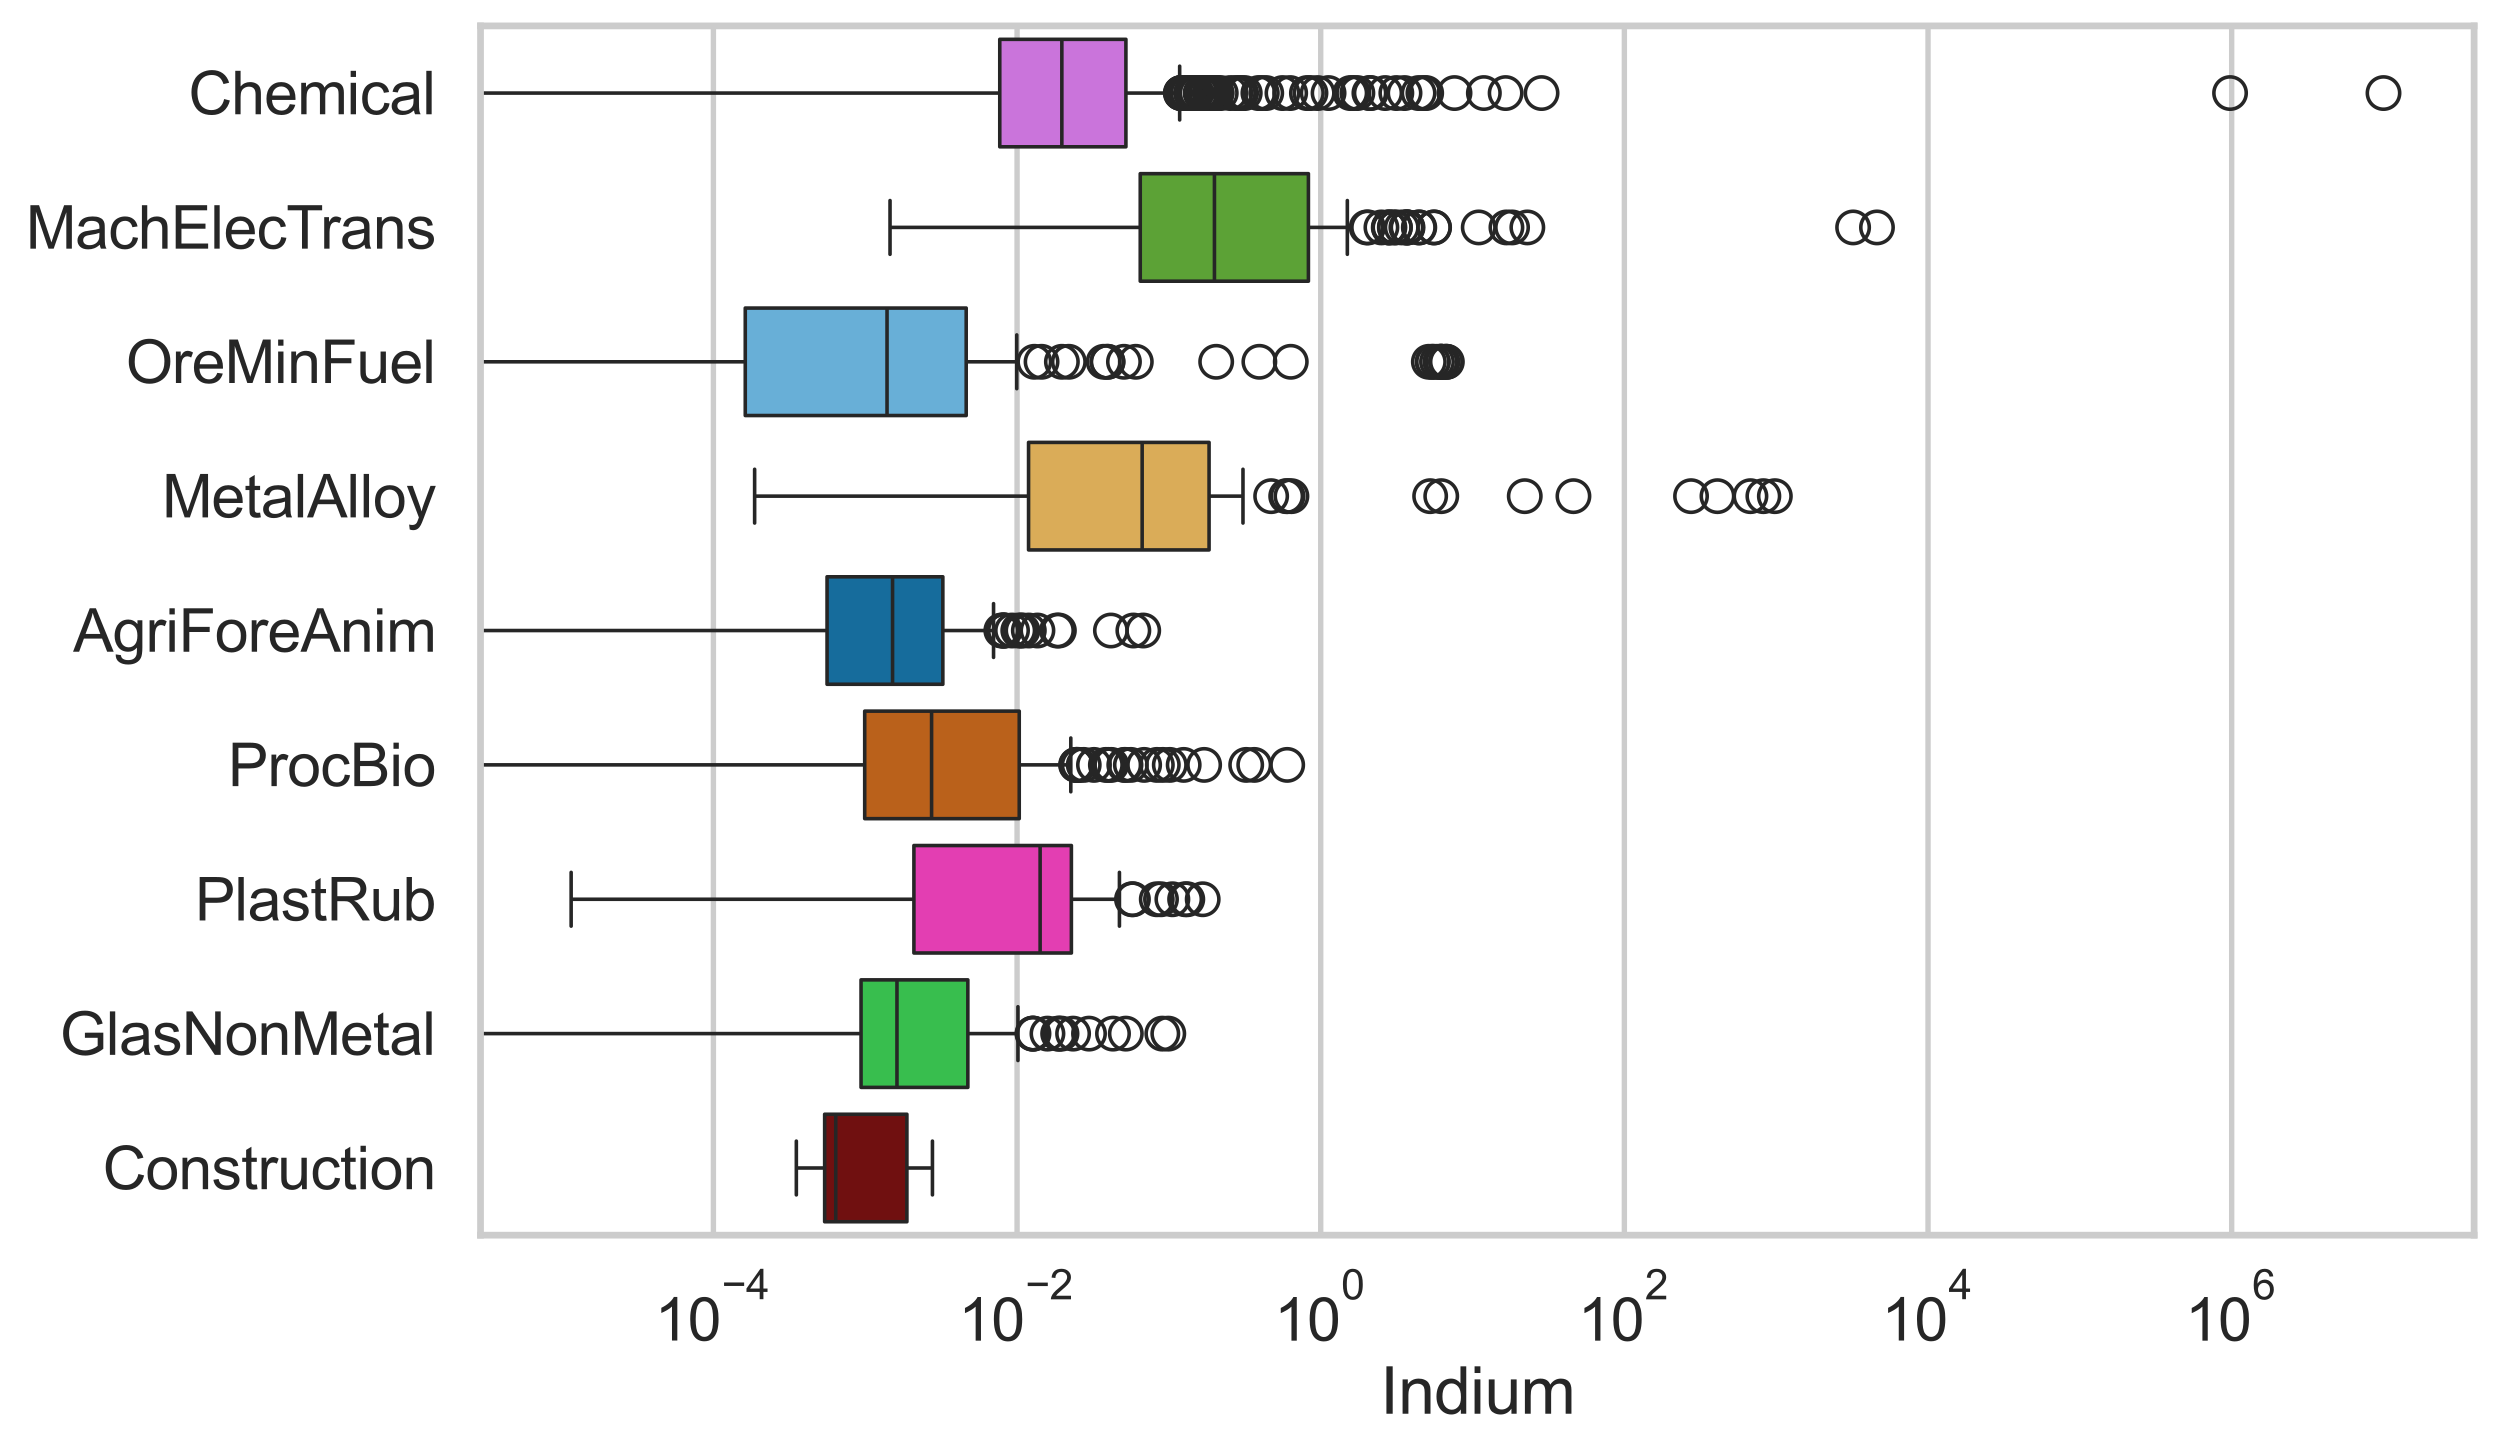 <?xml version="1.0" encoding="utf-8" standalone="no"?>
<!DOCTYPE svg PUBLIC "-//W3C//DTD SVG 1.1//EN"
  "http://www.w3.org/Graphics/SVG/1.1/DTD/svg11.dtd">
<svg xmlns:xlink="http://www.w3.org/1999/xlink" width="695.577pt" height="404.121pt" viewBox="0 0 695.577 404.121" xmlns="http://www.w3.org/2000/svg" version="1.1">
 <defs>
  <style type="text/css">*{stroke-linejoin: round; stroke-linecap: butt}</style>
 </defs>
 <g id="figure_1">
  <g id="patch_1">
   <path d="M 0 404.121 
L 695.577 404.121 
L 695.577 0 
L 0 0 
z
" style="fill: #ffffff"/>
  </g>
  <g id="axes_1">
   <g id="patch_2">
    <path d="M 133.697 343.665 
L 688.377 343.665 
L 688.377 7.2 
L 133.697 7.2 
z
" style="fill: #ffffff"/>
   </g>
   <g id="matplotlib.axis_1">
    <g id="xtick_1">
     <g id="line2d_1">
      <path d="M 198.493 343.665 
L 198.493 7.2 
" clip-path="url(#p1a3e97ebdc)" style="fill: none; stroke: #cccccc; stroke-width: 1.5; stroke-linecap: round"/>
     </g>
     <g id="text_1">
      <!-- $\mathdefault{10^{-4}}$ -->
      <g style="fill: #262626" transform="translate(182.158 373.015) scale(0.165 -0.165)">
       <defs>
        <path id="ArialMT-31" d="M 2384 0 
L 1822 0 
L 1822 3584 
Q 1619 3391 1289 3197 
Q 959 3003 697 2906 
L 697 3450 
Q 1169 3672 1522 3987 
Q 1875 4303 2022 4600 
L 2384 4600 
L 2384 0 
z
" transform="scale(0.016)"/>
        <path id="ArialMT-30" d="M 266 2259 
Q 266 3072 433 3567 
Q 600 4063 929 4331 
Q 1259 4600 1759 4600 
Q 2128 4600 2406 4451 
Q 2684 4303 2865 4023 
Q 3047 3744 3150 3342 
Q 3253 2941 3253 2259 
Q 3253 1453 3087 958 
Q 2922 463 2592 192 
Q 2263 -78 1759 -78 
Q 1097 -78 719 397 
Q 266 969 266 2259 
z
M 844 2259 
Q 844 1131 1108 757 
Q 1372 384 1759 384 
Q 2147 384 2411 759 
Q 2675 1134 2675 2259 
Q 2675 3391 2411 3762 
Q 2147 4134 1753 4134 
Q 1366 4134 1134 3806 
Q 844 3388 844 2259 
z
" transform="scale(0.016)"/>
        <path id="ArialMT-2212" d="M 3381 1997 
L 356 1997 
L 356 2522 
L 3381 2522 
L 3381 1997 
z
" transform="scale(0.016)"/>
        <path id="ArialMT-34" d="M 2069 0 
L 2069 1097 
L 81 1097 
L 81 1613 
L 2172 4581 
L 2631 4581 
L 2631 1613 
L 3250 1613 
L 3250 1097 
L 2631 1097 
L 2631 0 
L 2069 0 
z
M 2069 1613 
L 2069 3678 
L 634 1613 
L 2069 1613 
z
" transform="scale(0.016)"/>
       </defs>
       <use xlink:href="#ArialMT-31" transform="translate(0 0.202)"/>
       <use xlink:href="#ArialMT-30" transform="translate(55.615 0.202)"/>
       <use xlink:href="#ArialMT-2212" transform="translate(112.973 69.895) scale(0.7)"/>
       <use xlink:href="#ArialMT-34" transform="translate(153.852 69.895) scale(0.7)"/>
      </g>
     </g>
    </g>
    <g id="xtick_2">
     <g id="line2d_2">
      <path d="M 282.979 343.665 
L 282.979 7.2 
" clip-path="url(#p1a3e97ebdc)" style="fill: none; stroke: #cccccc; stroke-width: 1.5; stroke-linecap: round"/>
     </g>
     <g id="text_2">
      <!-- $\mathdefault{10^{-2}}$ -->
      <g style="fill: #262626" transform="translate(266.644 373.18) scale(0.165 -0.165)">
       <defs>
        <path id="ArialMT-32" d="M 3222 541 
L 3222 0 
L 194 0 
Q 188 203 259 391 
Q 375 700 629 1000 
Q 884 1300 1366 1694 
Q 2113 2306 2375 2664 
Q 2638 3022 2638 3341 
Q 2638 3675 2398 3904 
Q 2159 4134 1775 4134 
Q 1369 4134 1125 3890 
Q 881 3647 878 3216 
L 300 3275 
Q 359 3922 746 4261 
Q 1134 4600 1788 4600 
Q 2447 4600 2831 4234 
Q 3216 3869 3216 3328 
Q 3216 3053 3103 2787 
Q 2991 2522 2730 2228 
Q 2469 1934 1863 1422 
Q 1356 997 1212 845 
Q 1069 694 975 541 
L 3222 541 
z
" transform="scale(0.016)"/>
       </defs>
       <use xlink:href="#ArialMT-31" transform="translate(0 0.994)"/>
       <use xlink:href="#ArialMT-30" transform="translate(55.615 0.994)"/>
       <use xlink:href="#ArialMT-2212" transform="translate(112.973 70.688) scale(0.7)"/>
       <use xlink:href="#ArialMT-32" transform="translate(153.852 70.688) scale(0.7)"/>
      </g>
     </g>
    </g>
    <g id="xtick_3">
     <g id="line2d_3">
      <path d="M 367.464 343.665 
L 367.464 7.2 
" clip-path="url(#p1a3e97ebdc)" style="fill: none; stroke: #cccccc; stroke-width: 1.5; stroke-linecap: round"/>
     </g>
     <g id="text_3">
      <!-- $\mathdefault{10^{0}}$ -->
      <g style="fill: #262626" transform="translate(354.512 373.18) scale(0.165 -0.165)">
       <use xlink:href="#ArialMT-31" transform="translate(0 0.994)"/>
       <use xlink:href="#ArialMT-30" transform="translate(55.615 0.994)"/>
       <use xlink:href="#ArialMT-30" transform="translate(112.973 70.688) scale(0.7)"/>
      </g>
     </g>
    </g>
    <g id="xtick_4">
     <g id="line2d_4">
      <path d="M 451.95 343.665 
L 451.95 7.2 
" clip-path="url(#p1a3e97ebdc)" style="fill: none; stroke: #cccccc; stroke-width: 1.5; stroke-linecap: round"/>
     </g>
     <g id="text_4">
      <!-- $\mathdefault{10^{2}}$ -->
      <g style="fill: #262626" transform="translate(438.997 373.18) scale(0.165 -0.165)">
       <use xlink:href="#ArialMT-31" transform="translate(0 0.994)"/>
       <use xlink:href="#ArialMT-30" transform="translate(55.615 0.994)"/>
       <use xlink:href="#ArialMT-32" transform="translate(112.973 70.688) scale(0.7)"/>
      </g>
     </g>
    </g>
    <g id="xtick_5">
     <g id="line2d_5">
      <path d="M 536.436 343.665 
L 536.436 7.2 
" clip-path="url(#p1a3e97ebdc)" style="fill: none; stroke: #cccccc; stroke-width: 1.5; stroke-linecap: round"/>
     </g>
     <g id="text_5">
      <!-- $\mathdefault{10^{4}}$ -->
      <g style="fill: #262626" transform="translate(523.483 373.015) scale(0.165 -0.165)">
       <use xlink:href="#ArialMT-31" transform="translate(0 0.202)"/>
       <use xlink:href="#ArialMT-30" transform="translate(55.615 0.202)"/>
       <use xlink:href="#ArialMT-34" transform="translate(112.973 69.895) scale(0.7)"/>
      </g>
     </g>
    </g>
    <g id="xtick_6">
     <g id="line2d_6">
      <path d="M 620.921 343.665 
L 620.921 7.2 
" clip-path="url(#p1a3e97ebdc)" style="fill: none; stroke: #cccccc; stroke-width: 1.5; stroke-linecap: round"/>
     </g>
     <g id="text_6">
      <!-- $\mathdefault{10^{6}}$ -->
      <g style="fill: #262626" transform="translate(607.969 373.18) scale(0.165 -0.165)">
       <defs>
        <path id="ArialMT-36" d="M 3184 3459 
L 2625 3416 
Q 2550 3747 2413 3897 
Q 2184 4138 1850 4138 
Q 1581 4138 1378 3988 
Q 1113 3794 959 3422 
Q 806 3050 800 2363 
Q 1003 2672 1297 2822 
Q 1591 2972 1913 2972 
Q 2475 2972 2870 2558 
Q 3266 2144 3266 1488 
Q 3266 1056 3080 686 
Q 2894 316 2569 119 
Q 2244 -78 1831 -78 
Q 1128 -78 684 439 
Q 241 956 241 2144 
Q 241 3472 731 4075 
Q 1159 4600 1884 4600 
Q 2425 4600 2770 4297 
Q 3116 3994 3184 3459 
z
M 888 1484 
Q 888 1194 1011 928 
Q 1134 663 1356 523 
Q 1578 384 1822 384 
Q 2178 384 2434 671 
Q 2691 959 2691 1453 
Q 2691 1928 2437 2201 
Q 2184 2475 1800 2475 
Q 1419 2475 1153 2201 
Q 888 1928 888 1484 
z
" transform="scale(0.016)"/>
       </defs>
       <use xlink:href="#ArialMT-31" transform="translate(0 0.994)"/>
       <use xlink:href="#ArialMT-30" transform="translate(55.615 0.994)"/>
       <use xlink:href="#ArialMT-36" transform="translate(112.973 70.688) scale(0.7)"/>
      </g>
     </g>
    </g>
    <g id="text_7">
     <!-- Indium -->
     <g style="fill: #262626" transform="translate(384.026 393.344) scale(0.18 -0.18)">
      <defs>
       <path id="ArialMT-49" d="M 597 0 
L 597 4581 
L 1203 4581 
L 1203 0 
L 597 0 
z
" transform="scale(0.016)"/>
       <path id="ArialMT-6e" d="M 422 0 
L 422 3319 
L 928 3319 
L 928 2847 
Q 1294 3394 1984 3394 
Q 2284 3394 2536 3286 
Q 2788 3178 2913 3003 
Q 3038 2828 3088 2588 
Q 3119 2431 3119 2041 
L 3119 0 
L 2556 0 
L 2556 2019 
Q 2556 2363 2490 2533 
Q 2425 2703 2258 2804 
Q 2091 2906 1866 2906 
Q 1506 2906 1245 2678 
Q 984 2450 984 1813 
L 984 0 
L 422 0 
z
" transform="scale(0.016)"/>
       <path id="ArialMT-64" d="M 2575 0 
L 2575 419 
Q 2259 -75 1647 -75 
Q 1250 -75 917 144 
Q 584 363 401 755 
Q 219 1147 219 1656 
Q 219 2153 384 2558 
Q 550 2963 881 3178 
Q 1213 3394 1622 3394 
Q 1922 3394 2156 3267 
Q 2391 3141 2538 2938 
L 2538 4581 
L 3097 4581 
L 3097 0 
L 2575 0 
z
M 797 1656 
Q 797 1019 1065 703 
Q 1334 388 1700 388 
Q 2069 388 2326 689 
Q 2584 991 2584 1609 
Q 2584 2291 2321 2609 
Q 2059 2928 1675 2928 
Q 1300 2928 1048 2622 
Q 797 2316 797 1656 
z
" transform="scale(0.016)"/>
       <path id="ArialMT-69" d="M 425 3934 
L 425 4581 
L 988 4581 
L 988 3934 
L 425 3934 
z
M 425 0 
L 425 3319 
L 988 3319 
L 988 0 
L 425 0 
z
" transform="scale(0.016)"/>
       <path id="ArialMT-75" d="M 2597 0 
L 2597 488 
Q 2209 -75 1544 -75 
Q 1250 -75 995 37 
Q 741 150 617 320 
Q 494 491 444 738 
Q 409 903 409 1263 
L 409 3319 
L 972 3319 
L 972 1478 
Q 972 1038 1006 884 
Q 1059 663 1231 536 
Q 1403 409 1656 409 
Q 1909 409 2131 539 
Q 2353 669 2445 892 
Q 2538 1116 2538 1541 
L 2538 3319 
L 3100 3319 
L 3100 0 
L 2597 0 
z
" transform="scale(0.016)"/>
       <path id="ArialMT-6d" d="M 422 0 
L 422 3319 
L 925 3319 
L 925 2853 
Q 1081 3097 1340 3245 
Q 1600 3394 1931 3394 
Q 2300 3394 2536 3241 
Q 2772 3088 2869 2813 
Q 3263 3394 3894 3394 
Q 4388 3394 4653 3120 
Q 4919 2847 4919 2278 
L 4919 0 
L 4359 0 
L 4359 2091 
Q 4359 2428 4304 2576 
Q 4250 2725 4106 2815 
Q 3963 2906 3769 2906 
Q 3419 2906 3187 2673 
Q 2956 2441 2956 1928 
L 2956 0 
L 2394 0 
L 2394 2156 
Q 2394 2531 2256 2718 
Q 2119 2906 1806 2906 
Q 1569 2906 1367 2781 
Q 1166 2656 1075 2415 
Q 984 2175 984 1722 
L 984 0 
L 422 0 
z
" transform="scale(0.016)"/>
      </defs>
      <use xlink:href="#ArialMT-49"/>
      <use xlink:href="#ArialMT-6e" transform="translate(27.783 0)"/>
      <use xlink:href="#ArialMT-64" transform="translate(83.398 0)"/>
      <use xlink:href="#ArialMT-69" transform="translate(139.014 0)"/>
      <use xlink:href="#ArialMT-75" transform="translate(161.23 0)"/>
      <use xlink:href="#ArialMT-6d" transform="translate(216.846 0)"/>
     </g>
    </g>
   </g>
   <g id="matplotlib.axis_2">
    <g id="ytick_1">
     <g id="text_8">
      <!-- Chemical -->
      <g style="fill: #262626" transform="translate(52.428 31.798) scale(0.165 -0.165)">
       <defs>
        <path id="ArialMT-43" d="M 3763 1606 
L 4369 1453 
Q 4178 706 3683 314 
Q 3188 -78 2472 -78 
Q 1731 -78 1267 223 
Q 803 525 561 1097 
Q 319 1669 319 2325 
Q 319 3041 592 3573 
Q 866 4106 1370 4382 
Q 1875 4659 2481 4659 
Q 3169 4659 3637 4309 
Q 4106 3959 4291 3325 
L 3694 3184 
Q 3534 3684 3231 3912 
Q 2928 4141 2469 4141 
Q 1941 4141 1586 3887 
Q 1231 3634 1087 3207 
Q 944 2781 944 2328 
Q 944 1744 1114 1308 
Q 1284 872 1643 656 
Q 2003 441 2422 441 
Q 2931 441 3284 734 
Q 3638 1028 3763 1606 
z
" transform="scale(0.016)"/>
        <path id="ArialMT-68" d="M 422 0 
L 422 4581 
L 984 4581 
L 984 2938 
Q 1378 3394 1978 3394 
Q 2347 3394 2619 3248 
Q 2891 3103 3008 2847 
Q 3125 2591 3125 2103 
L 3125 0 
L 2563 0 
L 2563 2103 
Q 2563 2525 2380 2717 
Q 2197 2909 1863 2909 
Q 1613 2909 1392 2779 
Q 1172 2650 1078 2428 
Q 984 2206 984 1816 
L 984 0 
L 422 0 
z
" transform="scale(0.016)"/>
        <path id="ArialMT-65" d="M 2694 1069 
L 3275 997 
Q 3138 488 2766 206 
Q 2394 -75 1816 -75 
Q 1088 -75 661 373 
Q 234 822 234 1631 
Q 234 2469 665 2931 
Q 1097 3394 1784 3394 
Q 2450 3394 2872 2941 
Q 3294 2488 3294 1666 
Q 3294 1616 3291 1516 
L 816 1516 
Q 847 969 1125 678 
Q 1403 388 1819 388 
Q 2128 388 2347 550 
Q 2566 713 2694 1069 
z
M 847 1978 
L 2700 1978 
Q 2663 2397 2488 2606 
Q 2219 2931 1791 2931 
Q 1403 2931 1139 2672 
Q 875 2413 847 1978 
z
" transform="scale(0.016)"/>
        <path id="ArialMT-63" d="M 2588 1216 
L 3141 1144 
Q 3050 572 2676 248 
Q 2303 -75 1759 -75 
Q 1078 -75 664 370 
Q 250 816 250 1647 
Q 250 2184 428 2587 
Q 606 2991 970 3192 
Q 1334 3394 1763 3394 
Q 2303 3394 2647 3120 
Q 2991 2847 3088 2344 
L 2541 2259 
Q 2463 2594 2264 2762 
Q 2066 2931 1784 2931 
Q 1359 2931 1093 2626 
Q 828 2322 828 1663 
Q 828 994 1084 691 
Q 1341 388 1753 388 
Q 2084 388 2306 591 
Q 2528 794 2588 1216 
z
" transform="scale(0.016)"/>
        <path id="ArialMT-61" d="M 2588 409 
Q 2275 144 1986 34 
Q 1697 -75 1366 -75 
Q 819 -75 525 192 
Q 231 459 231 875 
Q 231 1119 342 1320 
Q 453 1522 633 1644 
Q 813 1766 1038 1828 
Q 1203 1872 1538 1913 
Q 2219 1994 2541 2106 
Q 2544 2222 2544 2253 
Q 2544 2597 2384 2738 
Q 2169 2928 1744 2928 
Q 1347 2928 1158 2789 
Q 969 2650 878 2297 
L 328 2372 
Q 403 2725 575 2942 
Q 747 3159 1072 3276 
Q 1397 3394 1825 3394 
Q 2250 3394 2515 3294 
Q 2781 3194 2906 3042 
Q 3031 2891 3081 2659 
Q 3109 2516 3109 2141 
L 3109 1391 
Q 3109 606 3145 398 
Q 3181 191 3288 0 
L 2700 0 
Q 2613 175 2588 409 
z
M 2541 1666 
Q 2234 1541 1622 1453 
Q 1275 1403 1131 1340 
Q 988 1278 909 1158 
Q 831 1038 831 891 
Q 831 666 1001 516 
Q 1172 366 1500 366 
Q 1825 366 2078 508 
Q 2331 650 2450 897 
Q 2541 1088 2541 1459 
L 2541 1666 
z
" transform="scale(0.016)"/>
        <path id="ArialMT-6c" d="M 409 0 
L 409 4581 
L 972 4581 
L 972 0 
L 409 0 
z
" transform="scale(0.016)"/>
       </defs>
       <use xlink:href="#ArialMT-43"/>
       <use xlink:href="#ArialMT-68" transform="translate(72.217 0)"/>
       <use xlink:href="#ArialMT-65" transform="translate(127.832 0)"/>
       <use xlink:href="#ArialMT-6d" transform="translate(183.447 0)"/>
       <use xlink:href="#ArialMT-69" transform="translate(266.748 0)"/>
       <use xlink:href="#ArialMT-63" transform="translate(288.965 0)"/>
       <use xlink:href="#ArialMT-61" transform="translate(338.965 0)"/>
       <use xlink:href="#ArialMT-6c" transform="translate(394.58 0)"/>
      </g>
     </g>
    </g>
    <g id="ytick_2">
     <g id="text_9">
      <!-- MachElecTrans -->
      <g style="fill: #262626" transform="translate(7.2 69.183) scale(0.165 -0.165)">
       <defs>
        <path id="ArialMT-4d" d="M 475 0 
L 475 4581 
L 1388 4581 
L 2472 1338 
Q 2622 884 2691 659 
Q 2769 909 2934 1394 
L 4031 4581 
L 4847 4581 
L 4847 0 
L 4263 0 
L 4263 3834 
L 2931 0 
L 2384 0 
L 1059 3900 
L 1059 0 
L 475 0 
z
" transform="scale(0.016)"/>
        <path id="ArialMT-45" d="M 506 0 
L 506 4581 
L 3819 4581 
L 3819 4041 
L 1113 4041 
L 1113 2638 
L 3647 2638 
L 3647 2100 
L 1113 2100 
L 1113 541 
L 3925 541 
L 3925 0 
L 506 0 
z
" transform="scale(0.016)"/>
        <path id="ArialMT-54" d="M 1659 0 
L 1659 4041 
L 150 4041 
L 150 4581 
L 3781 4581 
L 3781 4041 
L 2266 4041 
L 2266 0 
L 1659 0 
z
" transform="scale(0.016)"/>
        <path id="ArialMT-72" d="M 416 0 
L 416 3319 
L 922 3319 
L 922 2816 
Q 1116 3169 1280 3281 
Q 1444 3394 1641 3394 
Q 1925 3394 2219 3213 
L 2025 2691 
Q 1819 2813 1613 2813 
Q 1428 2813 1281 2702 
Q 1134 2591 1072 2394 
Q 978 2094 978 1738 
L 978 0 
L 416 0 
z
" transform="scale(0.016)"/>
        <path id="ArialMT-73" d="M 197 991 
L 753 1078 
Q 800 744 1014 566 
Q 1228 388 1613 388 
Q 2000 388 2187 545 
Q 2375 703 2375 916 
Q 2375 1106 2209 1216 
Q 2094 1291 1634 1406 
Q 1016 1563 777 1677 
Q 538 1791 414 1992 
Q 291 2194 291 2438 
Q 291 2659 392 2848 
Q 494 3038 669 3163 
Q 800 3259 1026 3326 
Q 1253 3394 1513 3394 
Q 1903 3394 2198 3281 
Q 2494 3169 2634 2976 
Q 2775 2784 2828 2463 
L 2278 2388 
Q 2241 2644 2061 2787 
Q 1881 2931 1553 2931 
Q 1166 2931 1000 2803 
Q 834 2675 834 2503 
Q 834 2394 903 2306 
Q 972 2216 1119 2156 
Q 1203 2125 1616 2013 
Q 2213 1853 2448 1751 
Q 2684 1650 2818 1456 
Q 2953 1263 2953 975 
Q 2953 694 2789 445 
Q 2625 197 2315 61 
Q 2006 -75 1616 -75 
Q 969 -75 630 194 
Q 291 463 197 991 
z
" transform="scale(0.016)"/>
       </defs>
       <use xlink:href="#ArialMT-4d"/>
       <use xlink:href="#ArialMT-61" transform="translate(83.301 0)"/>
       <use xlink:href="#ArialMT-63" transform="translate(138.916 0)"/>
       <use xlink:href="#ArialMT-68" transform="translate(188.916 0)"/>
       <use xlink:href="#ArialMT-45" transform="translate(244.531 0)"/>
       <use xlink:href="#ArialMT-6c" transform="translate(311.23 0)"/>
       <use xlink:href="#ArialMT-65" transform="translate(333.447 0)"/>
       <use xlink:href="#ArialMT-63" transform="translate(389.062 0)"/>
       <use xlink:href="#ArialMT-54" transform="translate(439.062 0)"/>
       <use xlink:href="#ArialMT-72" transform="translate(496.396 0)"/>
       <use xlink:href="#ArialMT-61" transform="translate(529.697 0)"/>
       <use xlink:href="#ArialMT-6e" transform="translate(585.312 0)"/>
       <use xlink:href="#ArialMT-73" transform="translate(640.928 0)"/>
      </g>
     </g>
    </g>
    <g id="ytick_3">
     <g id="text_10">
      <!-- OreMinFuel -->
      <g style="fill: #262626" transform="translate(35.013 106.568) scale(0.165 -0.165)">
       <defs>
        <path id="ArialMT-4f" d="M 309 2231 
Q 309 3372 921 4017 
Q 1534 4663 2503 4663 
Q 3138 4663 3647 4359 
Q 4156 4056 4423 3514 
Q 4691 2972 4691 2284 
Q 4691 1588 4409 1038 
Q 4128 488 3612 205 
Q 3097 -78 2500 -78 
Q 1853 -78 1343 234 
Q 834 547 571 1087 
Q 309 1628 309 2231 
z
M 934 2222 
Q 934 1394 1379 917 
Q 1825 441 2497 441 
Q 3181 441 3623 922 
Q 4066 1403 4066 2288 
Q 4066 2847 3877 3264 
Q 3688 3681 3323 3911 
Q 2959 4141 2506 4141 
Q 1863 4141 1398 3698 
Q 934 3256 934 2222 
z
" transform="scale(0.016)"/>
        <path id="ArialMT-46" d="M 525 0 
L 525 4581 
L 3616 4581 
L 3616 4041 
L 1131 4041 
L 1131 2622 
L 3281 2622 
L 3281 2081 
L 1131 2081 
L 1131 0 
L 525 0 
z
" transform="scale(0.016)"/>
       </defs>
       <use xlink:href="#ArialMT-4f"/>
       <use xlink:href="#ArialMT-72" transform="translate(77.783 0)"/>
       <use xlink:href="#ArialMT-65" transform="translate(111.084 0)"/>
       <use xlink:href="#ArialMT-4d" transform="translate(166.699 0)"/>
       <use xlink:href="#ArialMT-69" transform="translate(250 0)"/>
       <use xlink:href="#ArialMT-6e" transform="translate(272.217 0)"/>
       <use xlink:href="#ArialMT-46" transform="translate(327.832 0)"/>
       <use xlink:href="#ArialMT-75" transform="translate(388.916 0)"/>
       <use xlink:href="#ArialMT-65" transform="translate(444.531 0)"/>
       <use xlink:href="#ArialMT-6c" transform="translate(500.146 0)"/>
      </g>
     </g>
    </g>
    <g id="ytick_4">
     <g id="text_11">
      <!-- MetalAlloy -->
      <g style="fill: #262626" transform="translate(45.088 143.953) scale(0.165 -0.165)">
       <defs>
        <path id="ArialMT-74" d="M 1650 503 
L 1731 6 
Q 1494 -44 1306 -44 
Q 1000 -44 831 53 
Q 663 150 594 308 
Q 525 466 525 972 
L 525 2881 
L 113 2881 
L 113 3319 
L 525 3319 
L 525 4141 
L 1084 4478 
L 1084 3319 
L 1650 3319 
L 1650 2881 
L 1084 2881 
L 1084 941 
Q 1084 700 1114 631 
Q 1144 563 1211 522 
Q 1278 481 1403 481 
Q 1497 481 1650 503 
z
" transform="scale(0.016)"/>
        <path id="ArialMT-41" d="M -9 0 
L 1750 4581 
L 2403 4581 
L 4278 0 
L 3588 0 
L 3053 1388 
L 1138 1388 
L 634 0 
L -9 0 
z
M 1313 1881 
L 2866 1881 
L 2388 3150 
Q 2169 3728 2063 4100 
Q 1975 3659 1816 3225 
L 1313 1881 
z
" transform="scale(0.016)"/>
        <path id="ArialMT-6f" d="M 213 1659 
Q 213 2581 725 3025 
Q 1153 3394 1769 3394 
Q 2453 3394 2887 2945 
Q 3322 2497 3322 1706 
Q 3322 1066 3130 698 
Q 2938 331 2570 128 
Q 2203 -75 1769 -75 
Q 1072 -75 642 372 
Q 213 819 213 1659 
z
M 791 1659 
Q 791 1022 1069 705 
Q 1347 388 1769 388 
Q 2188 388 2466 706 
Q 2744 1025 2744 1678 
Q 2744 2294 2464 2611 
Q 2184 2928 1769 2928 
Q 1347 2928 1069 2612 
Q 791 2297 791 1659 
z
" transform="scale(0.016)"/>
        <path id="ArialMT-79" d="M 397 -1278 
L 334 -750 
Q 519 -800 656 -800 
Q 844 -800 956 -737 
Q 1069 -675 1141 -563 
Q 1194 -478 1313 -144 
Q 1328 -97 1363 -6 
L 103 3319 
L 709 3319 
L 1400 1397 
Q 1534 1031 1641 628 
Q 1738 1016 1872 1384 
L 2581 3319 
L 3144 3319 
L 1881 -56 
Q 1678 -603 1566 -809 
Q 1416 -1088 1222 -1217 
Q 1028 -1347 759 -1347 
Q 597 -1347 397 -1278 
z
" transform="scale(0.016)"/>
       </defs>
       <use xlink:href="#ArialMT-4d"/>
       <use xlink:href="#ArialMT-65" transform="translate(83.301 0)"/>
       <use xlink:href="#ArialMT-74" transform="translate(138.916 0)"/>
       <use xlink:href="#ArialMT-61" transform="translate(166.699 0)"/>
       <use xlink:href="#ArialMT-6c" transform="translate(222.314 0)"/>
       <use xlink:href="#ArialMT-41" transform="translate(244.531 0)"/>
       <use xlink:href="#ArialMT-6c" transform="translate(311.23 0)"/>
       <use xlink:href="#ArialMT-6c" transform="translate(333.447 0)"/>
       <use xlink:href="#ArialMT-6f" transform="translate(355.664 0)"/>
       <use xlink:href="#ArialMT-79" transform="translate(411.279 0)"/>
      </g>
     </g>
    </g>
    <g id="ytick_5">
     <g id="text_12">
      <!-- AgriForeAnim -->
      <g style="fill: #262626" transform="translate(20.341 181.337) scale(0.165 -0.165)">
       <defs>
        <path id="ArialMT-67" d="M 319 -275 
L 866 -356 
Q 900 -609 1056 -725 
Q 1266 -881 1628 -881 
Q 2019 -881 2231 -725 
Q 2444 -569 2519 -288 
Q 2563 -116 2559 434 
Q 2191 0 1641 0 
Q 956 0 581 494 
Q 206 988 206 1678 
Q 206 2153 378 2554 
Q 550 2956 876 3175 
Q 1203 3394 1644 3394 
Q 2231 3394 2613 2919 
L 2613 3319 
L 3131 3319 
L 3131 450 
Q 3131 -325 2973 -648 
Q 2816 -972 2473 -1159 
Q 2131 -1347 1631 -1347 
Q 1038 -1347 672 -1080 
Q 306 -813 319 -275 
z
M 784 1719 
Q 784 1066 1043 766 
Q 1303 466 1694 466 
Q 2081 466 2343 764 
Q 2606 1063 2606 1700 
Q 2606 2309 2336 2618 
Q 2066 2928 1684 2928 
Q 1309 2928 1046 2623 
Q 784 2319 784 1719 
z
" transform="scale(0.016)"/>
       </defs>
       <use xlink:href="#ArialMT-41"/>
       <use xlink:href="#ArialMT-67" transform="translate(66.699 0)"/>
       <use xlink:href="#ArialMT-72" transform="translate(122.314 0)"/>
       <use xlink:href="#ArialMT-69" transform="translate(155.615 0)"/>
       <use xlink:href="#ArialMT-46" transform="translate(177.832 0)"/>
       <use xlink:href="#ArialMT-6f" transform="translate(238.916 0)"/>
       <use xlink:href="#ArialMT-72" transform="translate(294.531 0)"/>
       <use xlink:href="#ArialMT-65" transform="translate(327.832 0)"/>
       <use xlink:href="#ArialMT-41" transform="translate(383.447 0)"/>
       <use xlink:href="#ArialMT-6e" transform="translate(450.146 0)"/>
       <use xlink:href="#ArialMT-69" transform="translate(505.762 0)"/>
       <use xlink:href="#ArialMT-6d" transform="translate(527.979 0)"/>
      </g>
     </g>
    </g>
    <g id="ytick_6">
     <g id="text_13">
      <!-- ProcBio -->
      <g style="fill: #262626" transform="translate(63.424 218.722) scale(0.165 -0.165)">
       <defs>
        <path id="ArialMT-50" d="M 494 0 
L 494 4581 
L 2222 4581 
Q 2678 4581 2919 4538 
Q 3256 4481 3484 4323 
Q 3713 4166 3852 3881 
Q 3991 3597 3991 3256 
Q 3991 2672 3619 2267 
Q 3247 1863 2275 1863 
L 1100 1863 
L 1100 0 
L 494 0 
z
M 1100 2403 
L 2284 2403 
Q 2872 2403 3119 2622 
Q 3366 2841 3366 3238 
Q 3366 3525 3220 3729 
Q 3075 3934 2838 4000 
Q 2684 4041 2272 4041 
L 1100 4041 
L 1100 2403 
z
" transform="scale(0.016)"/>
        <path id="ArialMT-42" d="M 469 0 
L 469 4581 
L 2188 4581 
Q 2713 4581 3030 4442 
Q 3347 4303 3526 4014 
Q 3706 3725 3706 3409 
Q 3706 3116 3547 2856 
Q 3388 2597 3066 2438 
Q 3481 2316 3704 2022 
Q 3928 1728 3928 1328 
Q 3928 1006 3792 729 
Q 3656 453 3456 303 
Q 3256 153 2954 76 
Q 2653 0 2216 0 
L 469 0 
z
M 1075 2656 
L 2066 2656 
Q 2469 2656 2644 2709 
Q 2875 2778 2992 2937 
Q 3109 3097 3109 3338 
Q 3109 3566 3000 3739 
Q 2891 3913 2687 3977 
Q 2484 4041 1991 4041 
L 1075 4041 
L 1075 2656 
z
M 1075 541 
L 2216 541 
Q 2509 541 2628 563 
Q 2838 600 2978 687 
Q 3119 775 3209 942 
Q 3300 1109 3300 1328 
Q 3300 1584 3169 1773 
Q 3038 1963 2805 2039 
Q 2572 2116 2134 2116 
L 1075 2116 
L 1075 541 
z
" transform="scale(0.016)"/>
       </defs>
       <use xlink:href="#ArialMT-50"/>
       <use xlink:href="#ArialMT-72" transform="translate(66.699 0)"/>
       <use xlink:href="#ArialMT-6f" transform="translate(100 0)"/>
       <use xlink:href="#ArialMT-63" transform="translate(155.615 0)"/>
       <use xlink:href="#ArialMT-42" transform="translate(205.615 0)"/>
       <use xlink:href="#ArialMT-69" transform="translate(272.314 0)"/>
       <use xlink:href="#ArialMT-6f" transform="translate(294.531 0)"/>
      </g>
     </g>
    </g>
    <g id="ytick_7">
     <g id="text_14">
      <!-- PlastRub -->
      <g style="fill: #262626" transform="translate(54.248 256.107) scale(0.165 -0.165)">
       <defs>
        <path id="ArialMT-52" d="M 503 0 
L 503 4581 
L 2534 4581 
Q 3147 4581 3465 4457 
Q 3784 4334 3975 4021 
Q 4166 3709 4166 3331 
Q 4166 2844 3850 2509 
Q 3534 2175 2875 2084 
Q 3116 1969 3241 1856 
Q 3506 1613 3744 1247 
L 4541 0 
L 3778 0 
L 3172 953 
Q 2906 1366 2734 1584 
Q 2563 1803 2427 1890 
Q 2291 1978 2150 2013 
Q 2047 2034 1813 2034 
L 1109 2034 
L 1109 0 
L 503 0 
z
M 1109 2559 
L 2413 2559 
Q 2828 2559 3062 2645 
Q 3297 2731 3419 2920 
Q 3541 3109 3541 3331 
Q 3541 3656 3305 3865 
Q 3069 4075 2559 4075 
L 1109 4075 
L 1109 2559 
z
" transform="scale(0.016)"/>
        <path id="ArialMT-62" d="M 941 0 
L 419 0 
L 419 4581 
L 981 4581 
L 981 2947 
Q 1338 3394 1891 3394 
Q 2197 3394 2470 3270 
Q 2744 3147 2920 2923 
Q 3097 2700 3197 2384 
Q 3297 2069 3297 1709 
Q 3297 856 2875 390 
Q 2453 -75 1863 -75 
Q 1275 -75 941 416 
L 941 0 
z
M 934 1684 
Q 934 1088 1097 822 
Q 1363 388 1816 388 
Q 2184 388 2453 708 
Q 2722 1028 2722 1663 
Q 2722 2313 2464 2622 
Q 2206 2931 1841 2931 
Q 1472 2931 1203 2611 
Q 934 2291 934 1684 
z
" transform="scale(0.016)"/>
       </defs>
       <use xlink:href="#ArialMT-50"/>
       <use xlink:href="#ArialMT-6c" transform="translate(66.699 0)"/>
       <use xlink:href="#ArialMT-61" transform="translate(88.916 0)"/>
       <use xlink:href="#ArialMT-73" transform="translate(144.531 0)"/>
       <use xlink:href="#ArialMT-74" transform="translate(194.531 0)"/>
       <use xlink:href="#ArialMT-52" transform="translate(222.314 0)"/>
       <use xlink:href="#ArialMT-75" transform="translate(294.531 0)"/>
       <use xlink:href="#ArialMT-62" transform="translate(350.146 0)"/>
      </g>
     </g>
    </g>
    <g id="ytick_8">
     <g id="text_15">
      <!-- GlasNonMetal -->
      <g style="fill: #262626" transform="translate(16.659 293.492) scale(0.165 -0.165)">
       <defs>
        <path id="ArialMT-47" d="M 2638 1797 
L 2638 2334 
L 4578 2338 
L 4578 638 
Q 4131 281 3656 101 
Q 3181 -78 2681 -78 
Q 2006 -78 1454 211 
Q 903 500 622 1047 
Q 341 1594 341 2269 
Q 341 2938 620 3517 
Q 900 4097 1425 4378 
Q 1950 4659 2634 4659 
Q 3131 4659 3532 4498 
Q 3934 4338 4162 4050 
Q 4391 3763 4509 3300 
L 3963 3150 
Q 3859 3500 3706 3700 
Q 3553 3900 3268 4020 
Q 2984 4141 2638 4141 
Q 2222 4141 1919 4014 
Q 1616 3888 1430 3681 
Q 1244 3475 1141 3228 
Q 966 2803 966 2306 
Q 966 1694 1177 1281 
Q 1388 869 1791 669 
Q 2194 469 2647 469 
Q 3041 469 3416 620 
Q 3791 772 3984 944 
L 3984 1797 
L 2638 1797 
z
" transform="scale(0.016)"/>
        <path id="ArialMT-4e" d="M 488 0 
L 488 4581 
L 1109 4581 
L 3516 984 
L 3516 4581 
L 4097 4581 
L 4097 0 
L 3475 0 
L 1069 3600 
L 1069 0 
L 488 0 
z
" transform="scale(0.016)"/>
       </defs>
       <use xlink:href="#ArialMT-47"/>
       <use xlink:href="#ArialMT-6c" transform="translate(77.783 0)"/>
       <use xlink:href="#ArialMT-61" transform="translate(100 0)"/>
       <use xlink:href="#ArialMT-73" transform="translate(155.615 0)"/>
       <use xlink:href="#ArialMT-4e" transform="translate(205.615 0)"/>
       <use xlink:href="#ArialMT-6f" transform="translate(277.832 0)"/>
       <use xlink:href="#ArialMT-6e" transform="translate(333.447 0)"/>
       <use xlink:href="#ArialMT-4d" transform="translate(389.062 0)"/>
       <use xlink:href="#ArialMT-65" transform="translate(472.363 0)"/>
       <use xlink:href="#ArialMT-74" transform="translate(527.979 0)"/>
       <use xlink:href="#ArialMT-61" transform="translate(555.762 0)"/>
       <use xlink:href="#ArialMT-6c" transform="translate(611.377 0)"/>
      </g>
     </g>
    </g>
    <g id="ytick_9">
     <g id="text_16">
      <!-- Construction -->
      <g style="fill: #262626" transform="translate(28.575 330.877) scale(0.165 -0.165)">
       <use xlink:href="#ArialMT-43"/>
       <use xlink:href="#ArialMT-6f" transform="translate(72.217 0)"/>
       <use xlink:href="#ArialMT-6e" transform="translate(127.832 0)"/>
       <use xlink:href="#ArialMT-73" transform="translate(183.447 0)"/>
       <use xlink:href="#ArialMT-74" transform="translate(233.447 0)"/>
       <use xlink:href="#ArialMT-72" transform="translate(261.23 0)"/>
       <use xlink:href="#ArialMT-75" transform="translate(294.531 0)"/>
       <use xlink:href="#ArialMT-63" transform="translate(350.146 0)"/>
       <use xlink:href="#ArialMT-74" transform="translate(400.146 0)"/>
       <use xlink:href="#ArialMT-69" transform="translate(427.93 0)"/>
       <use xlink:href="#ArialMT-6f" transform="translate(450.146 0)"/>
       <use xlink:href="#ArialMT-6e" transform="translate(505.762 0)"/>
      </g>
     </g>
    </g>
   </g>
   <g id="patch_3">
    <path d="M 278.166 10.938 
L 278.166 40.846 
L 313.262 40.846 
L 313.262 10.938 
L 278.166 10.938 
z
" clip-path="url(#p1a3e97ebdc)" style="fill: #ca74db; stroke: #262626; stroke-linejoin: miter"/>
   </g>
   <g id="line2d_7">
    <path d="M 278.166 25.892 
L -1 25.892 
" clip-path="url(#p1a3e97ebdc)" style="fill: none; stroke: #262626"/>
   </g>
   <g id="line2d_8">
    <path d="M 313.262 25.892 
L 328.219 25.892 
" clip-path="url(#p1a3e97ebdc)" style="fill: none; stroke: #262626"/>
   </g>
   <g id="line2d_9">
    <path clip-path="url(#p1a3e97ebdc)" style="fill: none; stroke: #262626; stroke-linecap: round"/>
   </g>
   <g id="line2d_10">
    <path d="M 328.219 18.415 
L 328.219 33.369 
" clip-path="url(#p1a3e97ebdc)" style="fill: none; stroke: #262626; stroke-linecap: round"/>
   </g>
   <g id="line2d_11">
    <defs>
     <path id="m3b8ef3b5d3" d="M 0 4.5 
C 1.193 4.5 2.338 4.026 3.182 3.182 
C 4.026 2.338 4.5 1.193 4.5 0 
C 4.5 -1.193 4.026 -2.338 3.182 -3.182 
C 2.338 -4.026 1.193 -4.5 0 -4.5 
C -1.193 -4.5 -2.338 -4.026 -3.182 -3.182 
C -4.026 -2.338 -4.5 -1.193 -4.5 0 
C -4.5 1.193 -4.026 2.338 -3.182 3.182 
C -2.338 4.026 -1.193 4.5 0 4.5 
z
" style="stroke: #262626"/>
    </defs>
    <g clip-path="url(#p1a3e97ebdc)">
     <use xlink:href="#m3b8ef3b5d3" x="328.714" y="25.892" style="fill-opacity: 0; stroke: #262626"/>
     <use xlink:href="#m3b8ef3b5d3" x="366.612" y="25.892" style="fill-opacity: 0; stroke: #262626"/>
     <use xlink:href="#m3b8ef3b5d3" x="328.539" y="25.892" style="fill-opacity: 0; stroke: #262626"/>
     <use xlink:href="#m3b8ef3b5d3" x="338.469" y="25.892" style="fill-opacity: 0; stroke: #262626"/>
     <use xlink:href="#m3b8ef3b5d3" x="329.376" y="25.892" style="fill-opacity: 0; stroke: #262626"/>
     <use xlink:href="#m3b8ef3b5d3" x="336.809" y="25.892" style="fill-opacity: 0; stroke: #262626"/>
     <use xlink:href="#m3b8ef3b5d3" x="381.39" y="25.892" style="fill-opacity: 0; stroke: #262626"/>
     <use xlink:href="#m3b8ef3b5d3" x="356.821" y="25.892" style="fill-opacity: 0; stroke: #262626"/>
     <use xlink:href="#m3b8ef3b5d3" x="351.073" y="25.892" style="fill-opacity: 0; stroke: #262626"/>
     <use xlink:href="#m3b8ef3b5d3" x="334.782" y="25.892" style="fill-opacity: 0; stroke: #262626"/>
     <use xlink:href="#m3b8ef3b5d3" x="334.348" y="25.892" style="fill-opacity: 0; stroke: #262626"/>
     <use xlink:href="#m3b8ef3b5d3" x="329.389" y="25.892" style="fill-opacity: 0; stroke: #262626"/>
     <use xlink:href="#m3b8ef3b5d3" x="363.624" y="25.892" style="fill-opacity: 0; stroke: #262626"/>
     <use xlink:href="#m3b8ef3b5d3" x="331.381" y="25.892" style="fill-opacity: 0; stroke: #262626"/>
     <use xlink:href="#m3b8ef3b5d3" x="330.423" y="25.892" style="fill-opacity: 0; stroke: #262626"/>
     <use xlink:href="#m3b8ef3b5d3" x="344.659" y="25.892" style="fill-opacity: 0; stroke: #262626"/>
     <use xlink:href="#m3b8ef3b5d3" x="376.531" y="25.892" style="fill-opacity: 0; stroke: #262626"/>
     <use xlink:href="#m3b8ef3b5d3" x="428.905" y="25.892" style="fill-opacity: 0; stroke: #262626"/>
     <use xlink:href="#m3b8ef3b5d3" x="329.738" y="25.892" style="fill-opacity: 0; stroke: #262626"/>
     <use xlink:href="#m3b8ef3b5d3" x="331.73" y="25.892" style="fill-opacity: 0; stroke: #262626"/>
     <use xlink:href="#m3b8ef3b5d3" x="377.664" y="25.892" style="fill-opacity: 0; stroke: #262626"/>
     <use xlink:href="#m3b8ef3b5d3" x="369.644" y="25.892" style="fill-opacity: 0; stroke: #262626"/>
     <use xlink:href="#m3b8ef3b5d3" x="329.092" y="25.892" style="fill-opacity: 0; stroke: #262626"/>
     <use xlink:href="#m3b8ef3b5d3" x="412.855" y="25.892" style="fill-opacity: 0; stroke: #262626"/>
     <use xlink:href="#m3b8ef3b5d3" x="332.883" y="25.892" style="fill-opacity: 0; stroke: #262626"/>
     <use xlink:href="#m3b8ef3b5d3" x="332.479" y="25.892" style="fill-opacity: 0; stroke: #262626"/>
     <use xlink:href="#m3b8ef3b5d3" x="334.034" y="25.892" style="fill-opacity: 0; stroke: #262626"/>
     <use xlink:href="#m3b8ef3b5d3" x="364.615" y="25.892" style="fill-opacity: 0; stroke: #262626"/>
     <use xlink:href="#m3b8ef3b5d3" x="352.305" y="25.892" style="fill-opacity: 0; stroke: #262626"/>
     <use xlink:href="#m3b8ef3b5d3" x="663.164" y="25.892" style="fill-opacity: 0; stroke: #262626"/>
     <use xlink:href="#m3b8ef3b5d3" x="346.324" y="25.892" style="fill-opacity: 0; stroke: #262626"/>
     <use xlink:href="#m3b8ef3b5d3" x="329.881" y="25.892" style="fill-opacity: 0; stroke: #262626"/>
     <use xlink:href="#m3b8ef3b5d3" x="338.091" y="25.892" style="fill-opacity: 0; stroke: #262626"/>
     <use xlink:href="#m3b8ef3b5d3" x="390.779" y="25.892" style="fill-opacity: 0; stroke: #262626"/>
     <use xlink:href="#m3b8ef3b5d3" x="404.692" y="25.892" style="fill-opacity: 0; stroke: #262626"/>
     <use xlink:href="#m3b8ef3b5d3" x="339.65" y="25.892" style="fill-opacity: 0; stroke: #262626"/>
     <use xlink:href="#m3b8ef3b5d3" x="396.807" y="25.892" style="fill-opacity: 0; stroke: #262626"/>
     <use xlink:href="#m3b8ef3b5d3" x="336.57" y="25.892" style="fill-opacity: 0; stroke: #262626"/>
     <use xlink:href="#m3b8ef3b5d3" x="330.029" y="25.892" style="fill-opacity: 0; stroke: #262626"/>
     <use xlink:href="#m3b8ef3b5d3" x="381.013" y="25.892" style="fill-opacity: 0; stroke: #262626"/>
     <use xlink:href="#m3b8ef3b5d3" x="335.463" y="25.892" style="fill-opacity: 0; stroke: #262626"/>
     <use xlink:href="#m3b8ef3b5d3" x="375.691" y="25.892" style="fill-opacity: 0; stroke: #262626"/>
     <use xlink:href="#m3b8ef3b5d3" x="343.715" y="25.892" style="fill-opacity: 0; stroke: #262626"/>
     <use xlink:href="#m3b8ef3b5d3" x="394.696" y="25.892" style="fill-opacity: 0; stroke: #262626"/>
     <use xlink:href="#m3b8ef3b5d3" x="331.811" y="25.892" style="fill-opacity: 0; stroke: #262626"/>
     <use xlink:href="#m3b8ef3b5d3" x="328.642" y="25.892" style="fill-opacity: 0; stroke: #262626"/>
     <use xlink:href="#m3b8ef3b5d3" x="329.943" y="25.892" style="fill-opacity: 0; stroke: #262626"/>
     <use xlink:href="#m3b8ef3b5d3" x="337.296" y="25.892" style="fill-opacity: 0; stroke: #262626"/>
     <use xlink:href="#m3b8ef3b5d3" x="328.67" y="25.892" style="fill-opacity: 0; stroke: #262626"/>
     <use xlink:href="#m3b8ef3b5d3" x="358.965" y="25.892" style="fill-opacity: 0; stroke: #262626"/>
     <use xlink:href="#m3b8ef3b5d3" x="335.663" y="25.892" style="fill-opacity: 0; stroke: #262626"/>
     <use xlink:href="#m3b8ef3b5d3" x="418.91" y="25.892" style="fill-opacity: 0; stroke: #262626"/>
     <use xlink:href="#m3b8ef3b5d3" x="396.03" y="25.892" style="fill-opacity: 0; stroke: #262626"/>
     <use xlink:href="#m3b8ef3b5d3" x="329.192" y="25.892" style="fill-opacity: 0; stroke: #262626"/>
     <use xlink:href="#m3b8ef3b5d3" x="620.473" y="25.892" style="fill-opacity: 0; stroke: #262626"/>
     <use xlink:href="#m3b8ef3b5d3" x="342.264" y="25.892" style="fill-opacity: 0; stroke: #262626"/>
     <use xlink:href="#m3b8ef3b5d3" x="385.394" y="25.892" style="fill-opacity: 0; stroke: #262626"/>
     <use xlink:href="#m3b8ef3b5d3" x="335.476" y="25.892" style="fill-opacity: 0; stroke: #262626"/>
     <use xlink:href="#m3b8ef3b5d3" x="334.724" y="25.892" style="fill-opacity: 0; stroke: #262626"/>
     <use xlink:href="#m3b8ef3b5d3" x="332.851" y="25.892" style="fill-opacity: 0; stroke: #262626"/>
     <use xlink:href="#m3b8ef3b5d3" x="337.254" y="25.892" style="fill-opacity: 0; stroke: #262626"/>
     <use xlink:href="#m3b8ef3b5d3" x="338.217" y="25.892" style="fill-opacity: 0; stroke: #262626"/>
     <use xlink:href="#m3b8ef3b5d3" x="388.503" y="25.892" style="fill-opacity: 0; stroke: #262626"/>
     <use xlink:href="#m3b8ef3b5d3" x="345.318" y="25.892" style="fill-opacity: 0; stroke: #262626"/>
     <use xlink:href="#m3b8ef3b5d3" x="338.469" y="25.892" style="fill-opacity: 0; stroke: #262626"/>
     <use xlink:href="#m3b8ef3b5d3" x="350.127" y="25.892" style="fill-opacity: 0; stroke: #262626"/>
    </g>
   </g>
   <g id="patch_4">
    <path d="M 317.251 48.323 
L 317.251 78.231 
L 364.04 78.231 
L 364.04 48.323 
L 317.251 48.323 
z
" clip-path="url(#p1a3e97ebdc)" style="fill: #5ca236; stroke: #262626; stroke-linejoin: miter"/>
   </g>
   <g id="line2d_12">
    <path d="M 317.251 63.277 
L 247.633 63.277 
" clip-path="url(#p1a3e97ebdc)" style="fill: none; stroke: #262626"/>
   </g>
   <g id="line2d_13">
    <path d="M 364.04 63.277 
L 374.871 63.277 
" clip-path="url(#p1a3e97ebdc)" style="fill: none; stroke: #262626"/>
   </g>
   <g id="line2d_14">
    <path d="M 247.633 55.8 
L 247.633 70.754 
" clip-path="url(#p1a3e97ebdc)" style="fill: none; stroke: #262626; stroke-linecap: round"/>
   </g>
   <g id="line2d_15">
    <path d="M 374.871 55.8 
L 374.871 70.754 
" clip-path="url(#p1a3e97ebdc)" style="fill: none; stroke: #262626; stroke-linecap: round"/>
   </g>
   <g id="line2d_16">
    <g clip-path="url(#p1a3e97ebdc)">
     <use xlink:href="#m3b8ef3b5d3" x="394.759" y="63.277" style="fill-opacity: 0; stroke: #262626"/>
     <use xlink:href="#m3b8ef3b5d3" x="380.648" y="63.277" style="fill-opacity: 0; stroke: #262626"/>
     <use xlink:href="#m3b8ef3b5d3" x="386.58" y="63.277" style="fill-opacity: 0; stroke: #262626"/>
     <use xlink:href="#m3b8ef3b5d3" x="391.294" y="63.277" style="fill-opacity: 0; stroke: #262626"/>
     <use xlink:href="#m3b8ef3b5d3" x="391.62" y="63.277" style="fill-opacity: 0; stroke: #262626"/>
     <use xlink:href="#m3b8ef3b5d3" x="522.231" y="63.277" style="fill-opacity: 0; stroke: #262626"/>
     <use xlink:href="#m3b8ef3b5d3" x="391.491" y="63.277" style="fill-opacity: 0; stroke: #262626"/>
     <use xlink:href="#m3b8ef3b5d3" x="399.004" y="63.277" style="fill-opacity: 0; stroke: #262626"/>
     <use xlink:href="#m3b8ef3b5d3" x="515.593" y="63.277" style="fill-opacity: 0; stroke: #262626"/>
     <use xlink:href="#m3b8ef3b5d3" x="380.243" y="63.277" style="fill-opacity: 0; stroke: #262626"/>
     <use xlink:href="#m3b8ef3b5d3" x="398.966" y="63.277" style="fill-opacity: 0; stroke: #262626"/>
     <use xlink:href="#m3b8ef3b5d3" x="391.491" y="63.277" style="fill-opacity: 0; stroke: #262626"/>
     <use xlink:href="#m3b8ef3b5d3" x="420.702" y="63.277" style="fill-opacity: 0; stroke: #262626"/>
     <use xlink:href="#m3b8ef3b5d3" x="389.994" y="63.277" style="fill-opacity: 0; stroke: #262626"/>
     <use xlink:href="#m3b8ef3b5d3" x="388.084" y="63.277" style="fill-opacity: 0; stroke: #262626"/>
     <use xlink:href="#m3b8ef3b5d3" x="424.953" y="63.277" style="fill-opacity: 0; stroke: #262626"/>
     <use xlink:href="#m3b8ef3b5d3" x="388.123" y="63.277" style="fill-opacity: 0; stroke: #262626"/>
     <use xlink:href="#m3b8ef3b5d3" x="386.392" y="63.277" style="fill-opacity: 0; stroke: #262626"/>
     <use xlink:href="#m3b8ef3b5d3" x="394.891" y="63.277" style="fill-opacity: 0; stroke: #262626"/>
     <use xlink:href="#m3b8ef3b5d3" x="386.483" y="63.277" style="fill-opacity: 0; stroke: #262626"/>
     <use xlink:href="#m3b8ef3b5d3" x="384.351" y="63.277" style="fill-opacity: 0; stroke: #262626"/>
     <use xlink:href="#m3b8ef3b5d3" x="419.136" y="63.277" style="fill-opacity: 0; stroke: #262626"/>
     <use xlink:href="#m3b8ef3b5d3" x="411.428" y="63.277" style="fill-opacity: 0; stroke: #262626"/>
    </g>
   </g>
   <g id="patch_5">
    <path d="M 207.356 85.708 
L 207.356 115.616 
L 268.825 115.616 
L 268.825 85.708 
L 207.356 85.708 
z
" clip-path="url(#p1a3e97ebdc)" style="fill: #68afd7; stroke: #262626; stroke-linejoin: miter"/>
   </g>
   <g id="line2d_17">
    <path d="M 207.356 100.662 
L -1 100.662 
" clip-path="url(#p1a3e97ebdc)" style="fill: none; stroke: #262626"/>
   </g>
   <g id="line2d_18">
    <path d="M 268.825 100.662 
L 282.895 100.662 
" clip-path="url(#p1a3e97ebdc)" style="fill: none; stroke: #262626"/>
   </g>
   <g id="line2d_19">
    <path clip-path="url(#p1a3e97ebdc)" style="fill: none; stroke: #262626; stroke-linecap: round"/>
   </g>
   <g id="line2d_20">
    <path d="M 282.895 93.185 
L 282.895 108.139 
" clip-path="url(#p1a3e97ebdc)" style="fill: none; stroke: #262626; stroke-linecap: round"/>
   </g>
   <g id="line2d_21">
    <g clip-path="url(#p1a3e97ebdc)">
     <use xlink:href="#m3b8ef3b5d3" x="399.82" y="100.662" style="fill-opacity: 0; stroke: #262626"/>
     <use xlink:href="#m3b8ef3b5d3" x="308.169" y="100.662" style="fill-opacity: 0; stroke: #262626"/>
     <use xlink:href="#m3b8ef3b5d3" x="307.073" y="100.662" style="fill-opacity: 0; stroke: #262626"/>
     <use xlink:href="#m3b8ef3b5d3" x="295.449" y="100.662" style="fill-opacity: 0; stroke: #262626"/>
     <use xlink:href="#m3b8ef3b5d3" x="398.686" y="100.662" style="fill-opacity: 0; stroke: #262626"/>
     <use xlink:href="#m3b8ef3b5d3" x="400.939" y="100.662" style="fill-opacity: 0; stroke: #262626"/>
     <use xlink:href="#m3b8ef3b5d3" x="398.599" y="100.662" style="fill-opacity: 0; stroke: #262626"/>
     <use xlink:href="#m3b8ef3b5d3" x="400.948" y="100.662" style="fill-opacity: 0; stroke: #262626"/>
     <use xlink:href="#m3b8ef3b5d3" x="400.873" y="100.662" style="fill-opacity: 0; stroke: #262626"/>
     <use xlink:href="#m3b8ef3b5d3" x="397.545" y="100.662" style="fill-opacity: 0; stroke: #262626"/>
     <use xlink:href="#m3b8ef3b5d3" x="287.786" y="100.662" style="fill-opacity: 0; stroke: #262626"/>
     <use xlink:href="#m3b8ef3b5d3" x="350.396" y="100.662" style="fill-opacity: 0; stroke: #262626"/>
     <use xlink:href="#m3b8ef3b5d3" x="400.819" y="100.662" style="fill-opacity: 0; stroke: #262626"/>
     <use xlink:href="#m3b8ef3b5d3" x="338.378" y="100.662" style="fill-opacity: 0; stroke: #262626"/>
     <use xlink:href="#m3b8ef3b5d3" x="297.388" y="100.662" style="fill-opacity: 0; stroke: #262626"/>
     <use xlink:href="#m3b8ef3b5d3" x="308.118" y="100.662" style="fill-opacity: 0; stroke: #262626"/>
     <use xlink:href="#m3b8ef3b5d3" x="316.018" y="100.662" style="fill-opacity: 0; stroke: #262626"/>
     <use xlink:href="#m3b8ef3b5d3" x="402.561" y="100.662" style="fill-opacity: 0; stroke: #262626"/>
     <use xlink:href="#m3b8ef3b5d3" x="289.791" y="100.662" style="fill-opacity: 0; stroke: #262626"/>
     <use xlink:href="#m3b8ef3b5d3" x="401.345" y="100.662" style="fill-opacity: 0; stroke: #262626"/>
     <use xlink:href="#m3b8ef3b5d3" x="359.132" y="100.662" style="fill-opacity: 0; stroke: #262626"/>
     <use xlink:href="#m3b8ef3b5d3" x="402.317" y="100.662" style="fill-opacity: 0; stroke: #262626"/>
     <use xlink:href="#m3b8ef3b5d3" x="312.716" y="100.662" style="fill-opacity: 0; stroke: #262626"/>
     <use xlink:href="#m3b8ef3b5d3" x="402.326" y="100.662" style="fill-opacity: 0; stroke: #262626"/>
    </g>
   </g>
   <g id="patch_6">
    <path d="M 286.177 123.093 
L 286.177 153.001 
L 336.401 153.001 
L 336.401 123.093 
L 286.177 123.093 
z
" clip-path="url(#p1a3e97ebdc)" style="fill: #daac58; stroke: #262626; stroke-linejoin: miter"/>
   </g>
   <g id="line2d_22">
    <path d="M 286.177 138.047 
L 209.962 138.047 
" clip-path="url(#p1a3e97ebdc)" style="fill: none; stroke: #262626"/>
   </g>
   <g id="line2d_23">
    <path d="M 336.401 138.047 
L 345.835 138.047 
" clip-path="url(#p1a3e97ebdc)" style="fill: none; stroke: #262626"/>
   </g>
   <g id="line2d_24">
    <path d="M 209.962 130.57 
L 209.962 145.524 
" clip-path="url(#p1a3e97ebdc)" style="fill: none; stroke: #262626; stroke-linecap: round"/>
   </g>
   <g id="line2d_25">
    <path d="M 345.835 130.57 
L 345.835 145.524 
" clip-path="url(#p1a3e97ebdc)" style="fill: none; stroke: #262626; stroke-linecap: round"/>
   </g>
   <g id="line2d_26">
    <g clip-path="url(#p1a3e97ebdc)">
     <use xlink:href="#m3b8ef3b5d3" x="400.997" y="138.047" style="fill-opacity: 0; stroke: #262626"/>
     <use xlink:href="#m3b8ef3b5d3" x="490.621" y="138.047" style="fill-opacity: 0; stroke: #262626"/>
     <use xlink:href="#m3b8ef3b5d3" x="437.779" y="138.047" style="fill-opacity: 0; stroke: #262626"/>
     <use xlink:href="#m3b8ef3b5d3" x="353.673" y="138.047" style="fill-opacity: 0; stroke: #262626"/>
     <use xlink:href="#m3b8ef3b5d3" x="470.499" y="138.047" style="fill-opacity: 0; stroke: #262626"/>
     <use xlink:href="#m3b8ef3b5d3" x="493.818" y="138.047" style="fill-opacity: 0; stroke: #262626"/>
     <use xlink:href="#m3b8ef3b5d3" x="424.234" y="138.047" style="fill-opacity: 0; stroke: #262626"/>
     <use xlink:href="#m3b8ef3b5d3" x="357.86" y="138.047" style="fill-opacity: 0; stroke: #262626"/>
     <use xlink:href="#m3b8ef3b5d3" x="487.028" y="138.047" style="fill-opacity: 0; stroke: #262626"/>
     <use xlink:href="#m3b8ef3b5d3" x="397.911" y="138.047" style="fill-opacity: 0; stroke: #262626"/>
     <use xlink:href="#m3b8ef3b5d3" x="358.245" y="138.047" style="fill-opacity: 0; stroke: #262626"/>
     <use xlink:href="#m3b8ef3b5d3" x="359.314" y="138.047" style="fill-opacity: 0; stroke: #262626"/>
     <use xlink:href="#m3b8ef3b5d3" x="477.85" y="138.047" style="fill-opacity: 0; stroke: #262626"/>
    </g>
   </g>
   <g id="patch_7">
    <path d="M 230.113 160.478 
L 230.113 190.386 
L 262.327 190.386 
L 262.327 160.478 
L 230.113 160.478 
z
" clip-path="url(#p1a3e97ebdc)" style="fill: #166c9c; stroke: #262626; stroke-linejoin: miter"/>
   </g>
   <g id="line2d_27">
    <path d="M 230.113 175.432 
L -1 175.432 
" clip-path="url(#p1a3e97ebdc)" style="fill: none; stroke: #262626"/>
   </g>
   <g id="line2d_28">
    <path d="M 262.327 175.432 
L 276.435 175.432 
" clip-path="url(#p1a3e97ebdc)" style="fill: none; stroke: #262626"/>
   </g>
   <g id="line2d_29">
    <path clip-path="url(#p1a3e97ebdc)" style="fill: none; stroke: #262626; stroke-linecap: round"/>
   </g>
   <g id="line2d_30">
    <path d="M 276.435 167.955 
L 276.435 182.909 
" clip-path="url(#p1a3e97ebdc)" style="fill: none; stroke: #262626; stroke-linecap: round"/>
   </g>
   <g id="line2d_31">
    <g clip-path="url(#p1a3e97ebdc)">
     <use xlink:href="#m3b8ef3b5d3" x="279.479" y="175.432" style="fill-opacity: 0; stroke: #262626"/>
     <use xlink:href="#m3b8ef3b5d3" x="288.649" y="175.432" style="fill-opacity: 0; stroke: #262626"/>
     <use xlink:href="#m3b8ef3b5d3" x="283.318" y="175.432" style="fill-opacity: 0; stroke: #262626"/>
     <use xlink:href="#m3b8ef3b5d3" x="284.485" y="175.432" style="fill-opacity: 0; stroke: #262626"/>
     <use xlink:href="#m3b8ef3b5d3" x="281.577" y="175.432" style="fill-opacity: 0; stroke: #262626"/>
     <use xlink:href="#m3b8ef3b5d3" x="294.086" y="175.432" style="fill-opacity: 0; stroke: #262626"/>
     <use xlink:href="#m3b8ef3b5d3" x="279.55" y="175.432" style="fill-opacity: 0; stroke: #262626"/>
     <use xlink:href="#m3b8ef3b5d3" x="294.613" y="175.432" style="fill-opacity: 0; stroke: #262626"/>
     <use xlink:href="#m3b8ef3b5d3" x="318.078" y="175.432" style="fill-opacity: 0; stroke: #262626"/>
     <use xlink:href="#m3b8ef3b5d3" x="286.249" y="175.432" style="fill-opacity: 0; stroke: #262626"/>
     <use xlink:href="#m3b8ef3b5d3" x="279.117" y="175.432" style="fill-opacity: 0; stroke: #262626"/>
     <use xlink:href="#m3b8ef3b5d3" x="284.103" y="175.432" style="fill-opacity: 0; stroke: #262626"/>
     <use xlink:href="#m3b8ef3b5d3" x="309.092" y="175.432" style="fill-opacity: 0; stroke: #262626"/>
     <use xlink:href="#m3b8ef3b5d3" x="315.334" y="175.432" style="fill-opacity: 0; stroke: #262626"/>
     <use xlink:href="#m3b8ef3b5d3" x="278.597" y="175.432" style="fill-opacity: 0; stroke: #262626"/>
     <use xlink:href="#m3b8ef3b5d3" x="279.063" y="175.432" style="fill-opacity: 0; stroke: #262626"/>
    </g>
   </g>
   <g id="patch_8">
    <path d="M 240.588 197.863 
L 240.588 227.771 
L 283.584 227.771 
L 283.584 197.863 
L 240.588 197.863 
z
" clip-path="url(#p1a3e97ebdc)" style="fill: #ba611b; stroke: #262626; stroke-linejoin: miter"/>
   </g>
   <g id="line2d_32">
    <path d="M 240.588 212.817 
L -1 212.817 
" clip-path="url(#p1a3e97ebdc)" style="fill: none; stroke: #262626"/>
   </g>
   <g id="line2d_33">
    <path d="M 283.584 212.817 
L 297.931 212.817 
" clip-path="url(#p1a3e97ebdc)" style="fill: none; stroke: #262626"/>
   </g>
   <g id="line2d_34">
    <path clip-path="url(#p1a3e97ebdc)" style="fill: none; stroke: #262626; stroke-linecap: round"/>
   </g>
   <g id="line2d_35">
    <path d="M 297.931 205.34 
L 297.931 220.294 
" clip-path="url(#p1a3e97ebdc)" style="fill: none; stroke: #262626; stroke-linecap: round"/>
   </g>
   <g id="line2d_36">
    <g clip-path="url(#p1a3e97ebdc)">
     <use xlink:href="#m3b8ef3b5d3" x="299.397" y="212.817" style="fill-opacity: 0; stroke: #262626"/>
     <use xlink:href="#m3b8ef3b5d3" x="358.137" y="212.817" style="fill-opacity: 0; stroke: #262626"/>
     <use xlink:href="#m3b8ef3b5d3" x="308.382" y="212.817" style="fill-opacity: 0; stroke: #262626"/>
     <use xlink:href="#m3b8ef3b5d3" x="307.688" y="212.817" style="fill-opacity: 0; stroke: #262626"/>
     <use xlink:href="#m3b8ef3b5d3" x="323.527" y="212.817" style="fill-opacity: 0; stroke: #262626"/>
     <use xlink:href="#m3b8ef3b5d3" x="301.525" y="212.817" style="fill-opacity: 0; stroke: #262626"/>
     <use xlink:href="#m3b8ef3b5d3" x="304.376" y="212.817" style="fill-opacity: 0; stroke: #262626"/>
     <use xlink:href="#m3b8ef3b5d3" x="346.729" y="212.817" style="fill-opacity: 0; stroke: #262626"/>
     <use xlink:href="#m3b8ef3b5d3" x="300.113" y="212.817" style="fill-opacity: 0; stroke: #262626"/>
     <use xlink:href="#m3b8ef3b5d3" x="325.469" y="212.817" style="fill-opacity: 0; stroke: #262626"/>
     <use xlink:href="#m3b8ef3b5d3" x="312.811" y="212.817" style="fill-opacity: 0; stroke: #262626"/>
     <use xlink:href="#m3b8ef3b5d3" x="314.641" y="212.817" style="fill-opacity: 0; stroke: #262626"/>
     <use xlink:href="#m3b8ef3b5d3" x="313.154" y="212.817" style="fill-opacity: 0; stroke: #262626"/>
     <use xlink:href="#m3b8ef3b5d3" x="348.973" y="212.817" style="fill-opacity: 0; stroke: #262626"/>
     <use xlink:href="#m3b8ef3b5d3" x="299.508" y="212.817" style="fill-opacity: 0; stroke: #262626"/>
     <use xlink:href="#m3b8ef3b5d3" x="309.192" y="212.817" style="fill-opacity: 0; stroke: #262626"/>
     <use xlink:href="#m3b8ef3b5d3" x="299.613" y="212.817" style="fill-opacity: 0; stroke: #262626"/>
     <use xlink:href="#m3b8ef3b5d3" x="321.87" y="212.817" style="fill-opacity: 0; stroke: #262626"/>
     <use xlink:href="#m3b8ef3b5d3" x="329.335" y="212.817" style="fill-opacity: 0; stroke: #262626"/>
     <use xlink:href="#m3b8ef3b5d3" x="318.332" y="212.817" style="fill-opacity: 0; stroke: #262626"/>
     <use xlink:href="#m3b8ef3b5d3" x="299.833" y="212.817" style="fill-opacity: 0; stroke: #262626"/>
     <use xlink:href="#m3b8ef3b5d3" x="335.026" y="212.817" style="fill-opacity: 0; stroke: #262626"/>
    </g>
   </g>
   <g id="patch_9">
    <path d="M 254.277 235.248 
L 254.277 265.156 
L 298.092 265.156 
L 298.092 235.248 
L 254.277 235.248 
z
" clip-path="url(#p1a3e97ebdc)" style="fill: #e33eb2; stroke: #262626; stroke-linejoin: miter"/>
   </g>
   <g id="line2d_37">
    <path d="M 254.277 250.202 
L 158.91 250.202 
" clip-path="url(#p1a3e97ebdc)" style="fill: none; stroke: #262626"/>
   </g>
   <g id="line2d_38">
    <path d="M 298.092 250.202 
L 311.46 250.202 
" clip-path="url(#p1a3e97ebdc)" style="fill: none; stroke: #262626"/>
   </g>
   <g id="line2d_39">
    <path d="M 158.91 242.725 
L 158.91 257.679 
" clip-path="url(#p1a3e97ebdc)" style="fill: none; stroke: #262626; stroke-linecap: round"/>
   </g>
   <g id="line2d_40">
    <path d="M 311.46 242.725 
L 311.46 257.679 
" clip-path="url(#p1a3e97ebdc)" style="fill: none; stroke: #262626; stroke-linecap: round"/>
   </g>
   <g id="line2d_41">
    <g clip-path="url(#p1a3e97ebdc)">
     <use xlink:href="#m3b8ef3b5d3" x="334.628" y="250.202" style="fill-opacity: 0; stroke: #262626"/>
     <use xlink:href="#m3b8ef3b5d3" x="326.194" y="250.202" style="fill-opacity: 0; stroke: #262626"/>
     <use xlink:href="#m3b8ef3b5d3" x="321.849" y="250.202" style="fill-opacity: 0; stroke: #262626"/>
     <use xlink:href="#m3b8ef3b5d3" x="315.216" y="250.202" style="fill-opacity: 0; stroke: #262626"/>
     <use xlink:href="#m3b8ef3b5d3" x="323.024" y="250.202" style="fill-opacity: 0; stroke: #262626"/>
     <use xlink:href="#m3b8ef3b5d3" x="329.738" y="250.202" style="fill-opacity: 0; stroke: #262626"/>
     <use xlink:href="#m3b8ef3b5d3" x="330.343" y="250.202" style="fill-opacity: 0; stroke: #262626"/>
     <use xlink:href="#m3b8ef3b5d3" x="314.952" y="250.202" style="fill-opacity: 0; stroke: #262626"/>
    </g>
   </g>
   <g id="patch_10">
    <path d="M 239.569 272.633 
L 239.569 302.541 
L 269.285 302.541 
L 269.285 272.633 
L 239.569 272.633 
z
" clip-path="url(#p1a3e97ebdc)" style="fill: #38be4e; stroke: #262626; stroke-linejoin: miter"/>
   </g>
   <g id="line2d_42">
    <path d="M 239.569 287.587 
L -1 287.587 
" clip-path="url(#p1a3e97ebdc)" style="fill: none; stroke: #262626"/>
   </g>
   <g id="line2d_43">
    <path d="M 269.285 287.587 
L 283.221 287.587 
" clip-path="url(#p1a3e97ebdc)" style="fill: none; stroke: #262626"/>
   </g>
   <g id="line2d_44">
    <path clip-path="url(#p1a3e97ebdc)" style="fill: none; stroke: #262626; stroke-linecap: round"/>
   </g>
   <g id="line2d_45">
    <path d="M 283.221 280.11 
L 283.221 295.064 
" clip-path="url(#p1a3e97ebdc)" style="fill: none; stroke: #262626; stroke-linecap: round"/>
   </g>
   <g id="line2d_46">
    <g clip-path="url(#p1a3e97ebdc)">
     <use xlink:href="#m3b8ef3b5d3" x="298.565" y="287.587" style="fill-opacity: 0; stroke: #262626"/>
     <use xlink:href="#m3b8ef3b5d3" x="325.055" y="287.587" style="fill-opacity: 0; stroke: #262626"/>
     <use xlink:href="#m3b8ef3b5d3" x="287.37" y="287.587" style="fill-opacity: 0; stroke: #262626"/>
     <use xlink:href="#m3b8ef3b5d3" x="291.433" y="287.587" style="fill-opacity: 0; stroke: #262626"/>
     <use xlink:href="#m3b8ef3b5d3" x="323.394" y="287.587" style="fill-opacity: 0; stroke: #262626"/>
     <use xlink:href="#m3b8ef3b5d3" x="287.546" y="287.587" style="fill-opacity: 0; stroke: #262626"/>
     <use xlink:href="#m3b8ef3b5d3" x="294.671" y="287.587" style="fill-opacity: 0; stroke: #262626"/>
     <use xlink:href="#m3b8ef3b5d3" x="313.236" y="287.587" style="fill-opacity: 0; stroke: #262626"/>
     <use xlink:href="#m3b8ef3b5d3" x="295.343" y="287.587" style="fill-opacity: 0; stroke: #262626"/>
     <use xlink:href="#m3b8ef3b5d3" x="302.995" y="287.587" style="fill-opacity: 0; stroke: #262626"/>
     <use xlink:href="#m3b8ef3b5d3" x="309.671" y="287.587" style="fill-opacity: 0; stroke: #262626"/>
     <use xlink:href="#m3b8ef3b5d3" x="287.266" y="287.587" style="fill-opacity: 0; stroke: #262626"/>
     <use xlink:href="#m3b8ef3b5d3" x="294.412" y="287.587" style="fill-opacity: 0; stroke: #262626"/>
    </g>
   </g>
   <g id="patch_11">
    <path d="M 229.444 310.018 
L 229.444 339.926 
L 252.325 339.926 
L 252.325 310.018 
L 229.444 310.018 
z
" clip-path="url(#p1a3e97ebdc)" style="fill: #701010; stroke: #262626; stroke-linejoin: miter"/>
   </g>
   <g id="line2d_47">
    <path d="M 229.444 324.972 
L 221.566 324.972 
" clip-path="url(#p1a3e97ebdc)" style="fill: none; stroke: #262626"/>
   </g>
   <g id="line2d_48">
    <path d="M 252.325 324.972 
L 259.434 324.972 
" clip-path="url(#p1a3e97ebdc)" style="fill: none; stroke: #262626"/>
   </g>
   <g id="line2d_49">
    <path d="M 221.566 317.495 
L 221.566 332.449 
" clip-path="url(#p1a3e97ebdc)" style="fill: none; stroke: #262626; stroke-linecap: round"/>
   </g>
   <g id="line2d_50">
    <path d="M 259.434 317.495 
L 259.434 332.449 
" clip-path="url(#p1a3e97ebdc)" style="fill: none; stroke: #262626; stroke-linecap: round"/>
   </g>
   <g id="line2d_51"/>
   <g id="line2d_52">
    <path d="M 295.438 10.938 
L 295.438 40.846 
" clip-path="url(#p1a3e97ebdc)" style="fill: none; stroke: #262626"/>
   </g>
   <g id="line2d_53">
    <path d="M 337.895 48.323 
L 337.895 78.231 
" clip-path="url(#p1a3e97ebdc)" style="fill: none; stroke: #262626"/>
   </g>
   <g id="line2d_54">
    <path d="M 246.799 85.708 
L 246.799 115.616 
" clip-path="url(#p1a3e97ebdc)" style="fill: none; stroke: #262626"/>
   </g>
   <g id="line2d_55">
    <path d="M 317.785 123.093 
L 317.785 153.001 
" clip-path="url(#p1a3e97ebdc)" style="fill: none; stroke: #262626"/>
   </g>
   <g id="line2d_56">
    <path d="M 248.339 160.478 
L 248.339 190.386 
" clip-path="url(#p1a3e97ebdc)" style="fill: none; stroke: #262626"/>
   </g>
   <g id="line2d_57">
    <path d="M 259.197 197.863 
L 259.197 227.771 
" clip-path="url(#p1a3e97ebdc)" style="fill: none; stroke: #262626"/>
   </g>
   <g id="line2d_58">
    <path d="M 289.395 235.248 
L 289.395 265.156 
" clip-path="url(#p1a3e97ebdc)" style="fill: none; stroke: #262626"/>
   </g>
   <g id="line2d_59">
    <path d="M 249.563 272.633 
L 249.563 302.541 
" clip-path="url(#p1a3e97ebdc)" style="fill: none; stroke: #262626"/>
   </g>
   <g id="line2d_60">
    <path d="M 232.533 310.018 
L 232.533 339.926 
" clip-path="url(#p1a3e97ebdc)" style="fill: none; stroke: #262626"/>
   </g>
   <g id="patch_12">
    <path d="M 133.697 343.665 
L 133.697 7.2 
" style="fill: none; stroke: #cccccc; stroke-width: 1.875; stroke-linejoin: miter; stroke-linecap: square"/>
   </g>
   <g id="patch_13">
    <path d="M 688.377 343.665 
L 688.377 7.2 
" style="fill: none; stroke: #cccccc; stroke-width: 1.875; stroke-linejoin: miter; stroke-linecap: square"/>
   </g>
   <g id="patch_14">
    <path d="M 133.697 343.665 
L 688.377 343.665 
" style="fill: none; stroke: #cccccc; stroke-width: 1.875; stroke-linejoin: miter; stroke-linecap: square"/>
   </g>
   <g id="patch_15">
    <path d="M 133.697 7.2 
L 688.377 7.2 
" style="fill: none; stroke: #cccccc; stroke-width: 1.875; stroke-linejoin: miter; stroke-linecap: square"/>
   </g>
  </g>
 </g>
 <defs>
  <clipPath id="p1a3e97ebdc">
   <rect x="133.697" y="7.2" width="554.68" height="336.465"/>
  </clipPath>
 </defs>
</svg>
